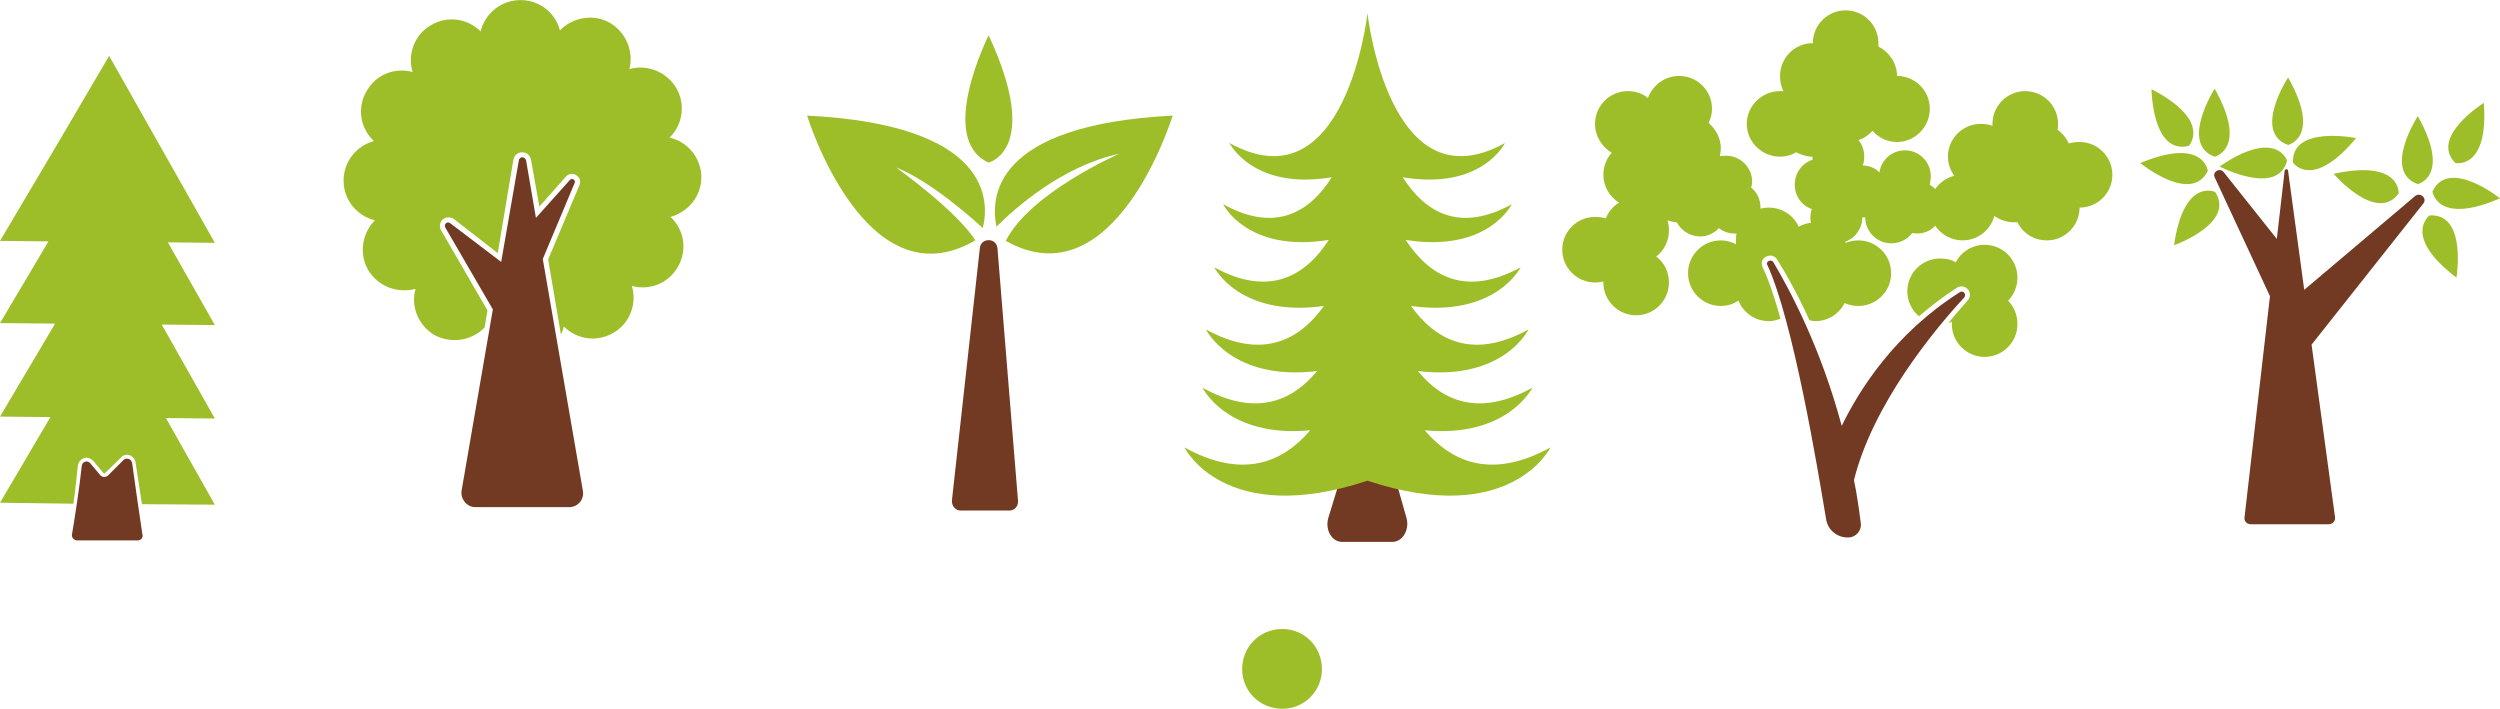<?xml version="1.0" encoding="UTF-8"?>
<!DOCTYPE svg PUBLIC "-//W3C//DTD SVG 1.1//EN" "http://www.w3.org/Graphics/SVG/1.1/DTD/svg11.dtd">
<!-- Creator: CorelDRAW X7 -->
<svg xmlns="http://www.w3.org/2000/svg" xml:space="preserve" width="177.961mm" height="50.46mm" version="1.1" style="shape-rendering:geometricPrecision; text-rendering:geometricPrecision; image-rendering:optimizeQuality; fill-rule:evenodd; clip-rule:evenodd"
viewBox="0 0 5108 1448"
 xmlns:xlink="http://www.w3.org/1999/xlink">
 <defs>
  <style type="text/css">
   <![CDATA[
    .fil1 {fill:#723A23}
    .fil0 {fill:#9EBE29}
   ]]>
  </style>
 </defs>
 <g id="Layer_x0020_1">
  <path class="fil0" d="M343 495l96 1 -108 -191 -108 -191 -111 189 -112 189 99 1 -99 167 112 1 0 1 -112 189 103 1 -103 175 150 2c4,-28 7,-57 9,-77 1,-10 9,-17 18,-17 5,0 10,3 14,7l20 24c1,1 2,1 2,1 1,0 2,0 2,-1l32 -31c3,-4 8,-6 12,-6 9,0 17,7 18,16 3,19 8,53 13,85l149 1 -100 -177 100 1 -108 -191 -1 -1 109 1 -96 -169z"/>
  <path class="fil1" d="M147 1092c5,-28 16,-100 20,-140 1,-9 12,-13 18,-5l20 24c4,4 11,5 16,0l31 -31c6,-6 16,-3 18,6 5,37 16,113 21,146 2,6 -3,12 -10,12l-123 0c-7,0 -12,-6 -11,-12z"/>
  <path class="fil0" d="M1433 362c0,-39 -28,-73 -65,-81 27,-26 33,-68 14,-101 -20,-34 -60,-49 -96,-39 9,-35 -6,-74 -39,-94 -34,-20 -77,-12 -103,15 -9,-36 -42,-62 -80,-62 -40,0 -73,27 -82,64 -26,-26 -67,-33 -101,-13 -34,19 -49,60 -38,96 -36,-10 -75,5 -94,39 -20,34 -13,76 15,102 -36,10 -62,42 -62,81 0,39 27,72 64,81 -26,26 -33,68 -14,101 20,34 60,49 97,39 -10,35 5,74 38,94 35,19 77,12 103,-15 0,0 0,0 0,1l6 -36 -95 -164c-3,-5 -3,-12 0,-17 3,-6 9,-9 15,-9 4,0 8,1 11,3l90 70 32 -191c2,-9 9,-15 18,-15 9,0 16,6 18,15l17 96 54 -61c3,-4 8,-6 13,-6 5,0 10,3 14,8 3,4 3,10 1,15l-64 152 26 153c3,-5 5,-11 6,-16 26,26 67,33 101,13 34,-19 49,-60 38,-96 36,10 75,-5 94,-39 20,-34 13,-76 -15,-102 36,-10 63,-42 63,-81z"/>
  <path class="fil1" d="M1191 1003l-82 -474 65 -155c3,-6 -5,-12 -10,-6l-69 77 -20 -117c-2,-9 -14,-9 -15,0l-36 207 -104 -79c-6,-5 -14,2 -10,9l97 167 -64 371c-2,17 11,33 28,33l192 0c18,0 31,-16 28,-33z"/>
  <path class="fil1" d="M2714 1058l72 -235c3,-13 18,-12 21,0l67 236c6,23 -8,48 -29,48l-103 0c-21,0 -35,-25 -28,-49z"/>
  <path class="fil0" d="M2911 879c169,16 220,-87 220,-87 -109,60 -183,28 -234,-34 175,21 226,-85 226,-85 -114,63 -190,22 -240,-48 173,24 224,-79 224,-79 -114,62 -187,17 -235,-56 168,27 217,-73 217,-73 -109,60 -178,15 -223,-55 162,27 209,-70 209,-70 -237,132 -281,-265 -281,-265 0,0 -44,397 -282,265 0,0 48,97 209,70 -44,70 -114,115 -222,55 0,0 49,100 216,73 -47,73 -121,118 -234,56 0,0 51,103 224,79 -50,70 -126,111 -241,48 0,0 52,106 227,85 -51,62 -126,94 -234,34 0,0 50,103 220,87 -57,67 -139,100 -257,35 0,0 81,165 374,68 293,97 374,-68 374,-68 -118,65 -200,32 -257,-35z"/>
  <path class="fil0" d="M4940 237c0,0 -73,113 0,139 0,0 69,-16 0,-139z"/>
  <path class="fil0" d="M4768 355c0,0 88,102 133,40 0,0 5,-70 -133,-40z"/>
  <path class="fil0" d="M4675 158c0,0 -73,112 0,138 0,0 69,-16 0,-138z"/>
  <path class="fil0" d="M4535 340c0,0 119,62 138,-12 0,0 -22,-67 -138,12z"/>
  <path class="fil0" d="M4525 181c0,0 -72,113 0,139 0,0 69,-16 0,-139z"/>
  <path class="fil0" d="M4396 182c0,0 1,134 76,116 0,0 49,-51 -76,-116z"/>
  <path class="fil0" d="M4373 333c0,0 104,85 138,16 0,0 -8,-70 -138,-16z"/>
  <path class="fil0" d="M4442 501c0,0 126,-45 84,-109 0,0 -64,-30 -84,109z"/>
  <path class="fil0" d="M4814 282c0,0 -132,-27 -129,50 0,0 39,58 129,-50z"/>
  <path class="fil0" d="M5075 210c0,0 -112,70 -58,123 0,0 68,14 58,-123z"/>
  <path class="fil0" d="M5108 405c0,0 -105,-84 -138,-14 0,0 9,70 138,14l0 0z"/>
  <path class="fil0" d="M5019 567c0,0 22,-132 -55,-127 0,0 -57,42 55,127z"/>
  <path class="fil1" d="M4935 400l-227 192 -33 -243c0,-5 -7,-4 -7,0l-16 139 -109 -137c-8,-9 -23,0 -18,11l113 243 -52 452c-1,8 5,14 13,14l159 0c8,0 14,-7 13,-14l-48 -353 228 -288c9,-10 -5,-24 -16,-16z"/>
  <path class="fil1" d="M2002 507l-57 515c-1,11 7,21 18,21l99 0c11,0 19,-9 18,-20l-42 -516c-2,-22 -34,-22 -36,0z"/>
  <path class="fil0" d="M2020 72c0,0 -107,212 0,260 0,0 109,-26 0,-260z"/>
  <path class="fil0" d="M1831 342c69,27 157,105 177,124 14,-56 17,-211 -359,-230 0,0 118,384 342,256 1,-1 1,-1 2,-1 -40,-62 -162,-149 -162,-149z"/>
  <path class="fil0" d="M2036 463c37,-37 134,-124 251,-149 0,0 -182,79 -232,178 224,126 341,-256 341,-256 -370,19 -372,169 -360,227z"/>
  <path class="fil0" d="M2701 1367c0,45 -36,81 -81,81 -46,0 -82,-36 -82,-81 0,-46 36,-82 82,-82 45,0 81,36 81,82z"/>
  <path class="fil0" d="M4008 585c6,0 13,4 16,11 2,6 1,13 -4,18 -10,12 -24,27 -39,46 3,-1 5,-2 7,-3 0,2 0,3 0,5 0,37 30,67 67,67 37,0 67,-30 67,-67 0,-19 -7,-35 -19,-48 12,-12 19,-29 19,-47 0,-37 -30,-67 -67,-67 -25,0 -48,14 -59,36 -9,-6 -20,-8 -32,-8 -37,0 -67,30 -67,67 0,20 9,39 24,51 23,-20 49,-40 77,-58 3,-2 6,-3 10,-3z"/>
  <path class="fil0" d="M4249 290c-8,0 -15,1 -22,3 -5,-11 -13,-21 -23,-28 1,-4 1,-8 1,-12 0,-37 -30,-67 -67,-67 -37,0 -67,30 -67,67 0,1 0,3 0,4 -7,-3 -15,-4 -24,-4 -37,0 -67,30 -67,67 0,14 5,28 13,39 -16,4 -30,14 -39,27 -3,-3 -7,-6 -11,-9 1,-5 2,-11 2,-17 0,-29 -23,-53 -53,-53 -26,0 -48,19 -52,45 -9,-9 -21,-14 -34,-14 2,-5 3,-12 3,-18 0,-13 -4,-25 -12,-34 11,-3 21,-10 29,-19 12,14 30,23 50,23 37,0 67,-31 67,-68 0,-37 -30,-67 -67,-67 0,-26 -16,-49 -38,-60 0,-2 0,-5 0,-7 0,-37 -30,-67 -67,-67 -37,0 -67,30 -67,67 -37,0 -67,30 -67,67 0,11 2,22 7,31 -2,0 -5,0 -7,0 -37,0 -68,30 -68,67 0,37 31,67 68,67 12,0 23,-3 33,-9 10,5 21,9 33,9 0,0 0,0 0,0 0,2 0,4 1,6 -22,7 -37,27 -37,51 0,23 14,43 35,50 -2,5 -3,11 -3,17 0,4 0,7 1,11 -9,1 -17,4 -25,8 -10,-23 -34,-39 -61,-39 -6,0 -11,1 -17,2 0,-1 0,-2 0,-2 0,-17 -7,-31 -19,-41 1,-4 2,-8 2,-12 0,-29 -24,-53 -53,-53 -5,0 -9,0 -13,1 1,-5 2,-10 2,-16 0,-21 -10,-39 -25,-52 4,-8 7,-18 7,-29 0,-37 -30,-67 -67,-67 -30,0 -54,19 -64,45 -11,-9 -25,-14 -41,-14 -37,0 -67,30 -67,67 0,25 14,47 34,59 -10,11 -17,27 -17,45 0,24 13,45 32,57 -12,7 -22,19 -27,32 -7,-2 -15,-3 -22,-3 -37,0 -67,30 -67,67 0,37 30,67 67,67 6,0 12,-1 17,-2 0,0 0,1 0,2 0,37 30,67 67,67 37,0 67,-30 67,-67 0,-22 -10,-41 -26,-53 16,-12 26,-32 26,-53 0,-8 -1,-15 -3,-21 6,2 13,4 19,4 9,17 27,29 48,29 15,0 29,-7 38,-17 9,7 20,11 32,11 2,0 3,0 4,0 -1,4 -1,9 -1,14 0,3 0,5 0,8 -9,-5 -20,-8 -31,-8 -37,0 -67,30 -67,67 0,37 30,67 67,67 13,0 26,-4 36,-11 10,25 34,42 62,42 8,0 16,-2 24,-5 -12,-42 -24,-79 -37,-106 -2,-5 -2,-11 1,-15 3,-5 9,-8 15,-8 6,0 11,3 14,8 17,27 41,69 66,124 4,1 8,2 12,2 26,0 49,-15 60,-37 8,4 18,6 28,6 37,0 67,-30 67,-67 0,-37 -30,-67 -67,-67 -9,0 -18,2 -26,5 0,-1 0,-1 -1,-2 21,-8 35,-27 35,-50 2,0 4,0 6,0 0,0 0,0 0,0 0,29 24,53 53,53 18,0 33,-8 43,-21 3,0 7,1 10,1 15,0 28,-6 37,-16 12,18 33,30 56,30 31,0 57,-21 65,-50 11,8 25,13 40,13 2,0 4,0 7,0 11,22 33,37 60,37 37,0 67,-30 67,-67 37,0 67,-30 67,-67 0,-37 -30,-67 -67,-67z"/>
  <path class="fil1" d="M4004 597c-134,85 -206,201 -241,273 -43,-160 -105,-276 -140,-335 -4,-6 -16,-1 -12,6 53,115 103,417 120,519 3,22 22,38 44,38l1 0c16,0 28,-14 26,-29 -4,-31 -8,-60 -14,-88 38,-154 163,-306 225,-373 6,-7 -2,-16 -9,-11z"/>
 </g>
</svg>
